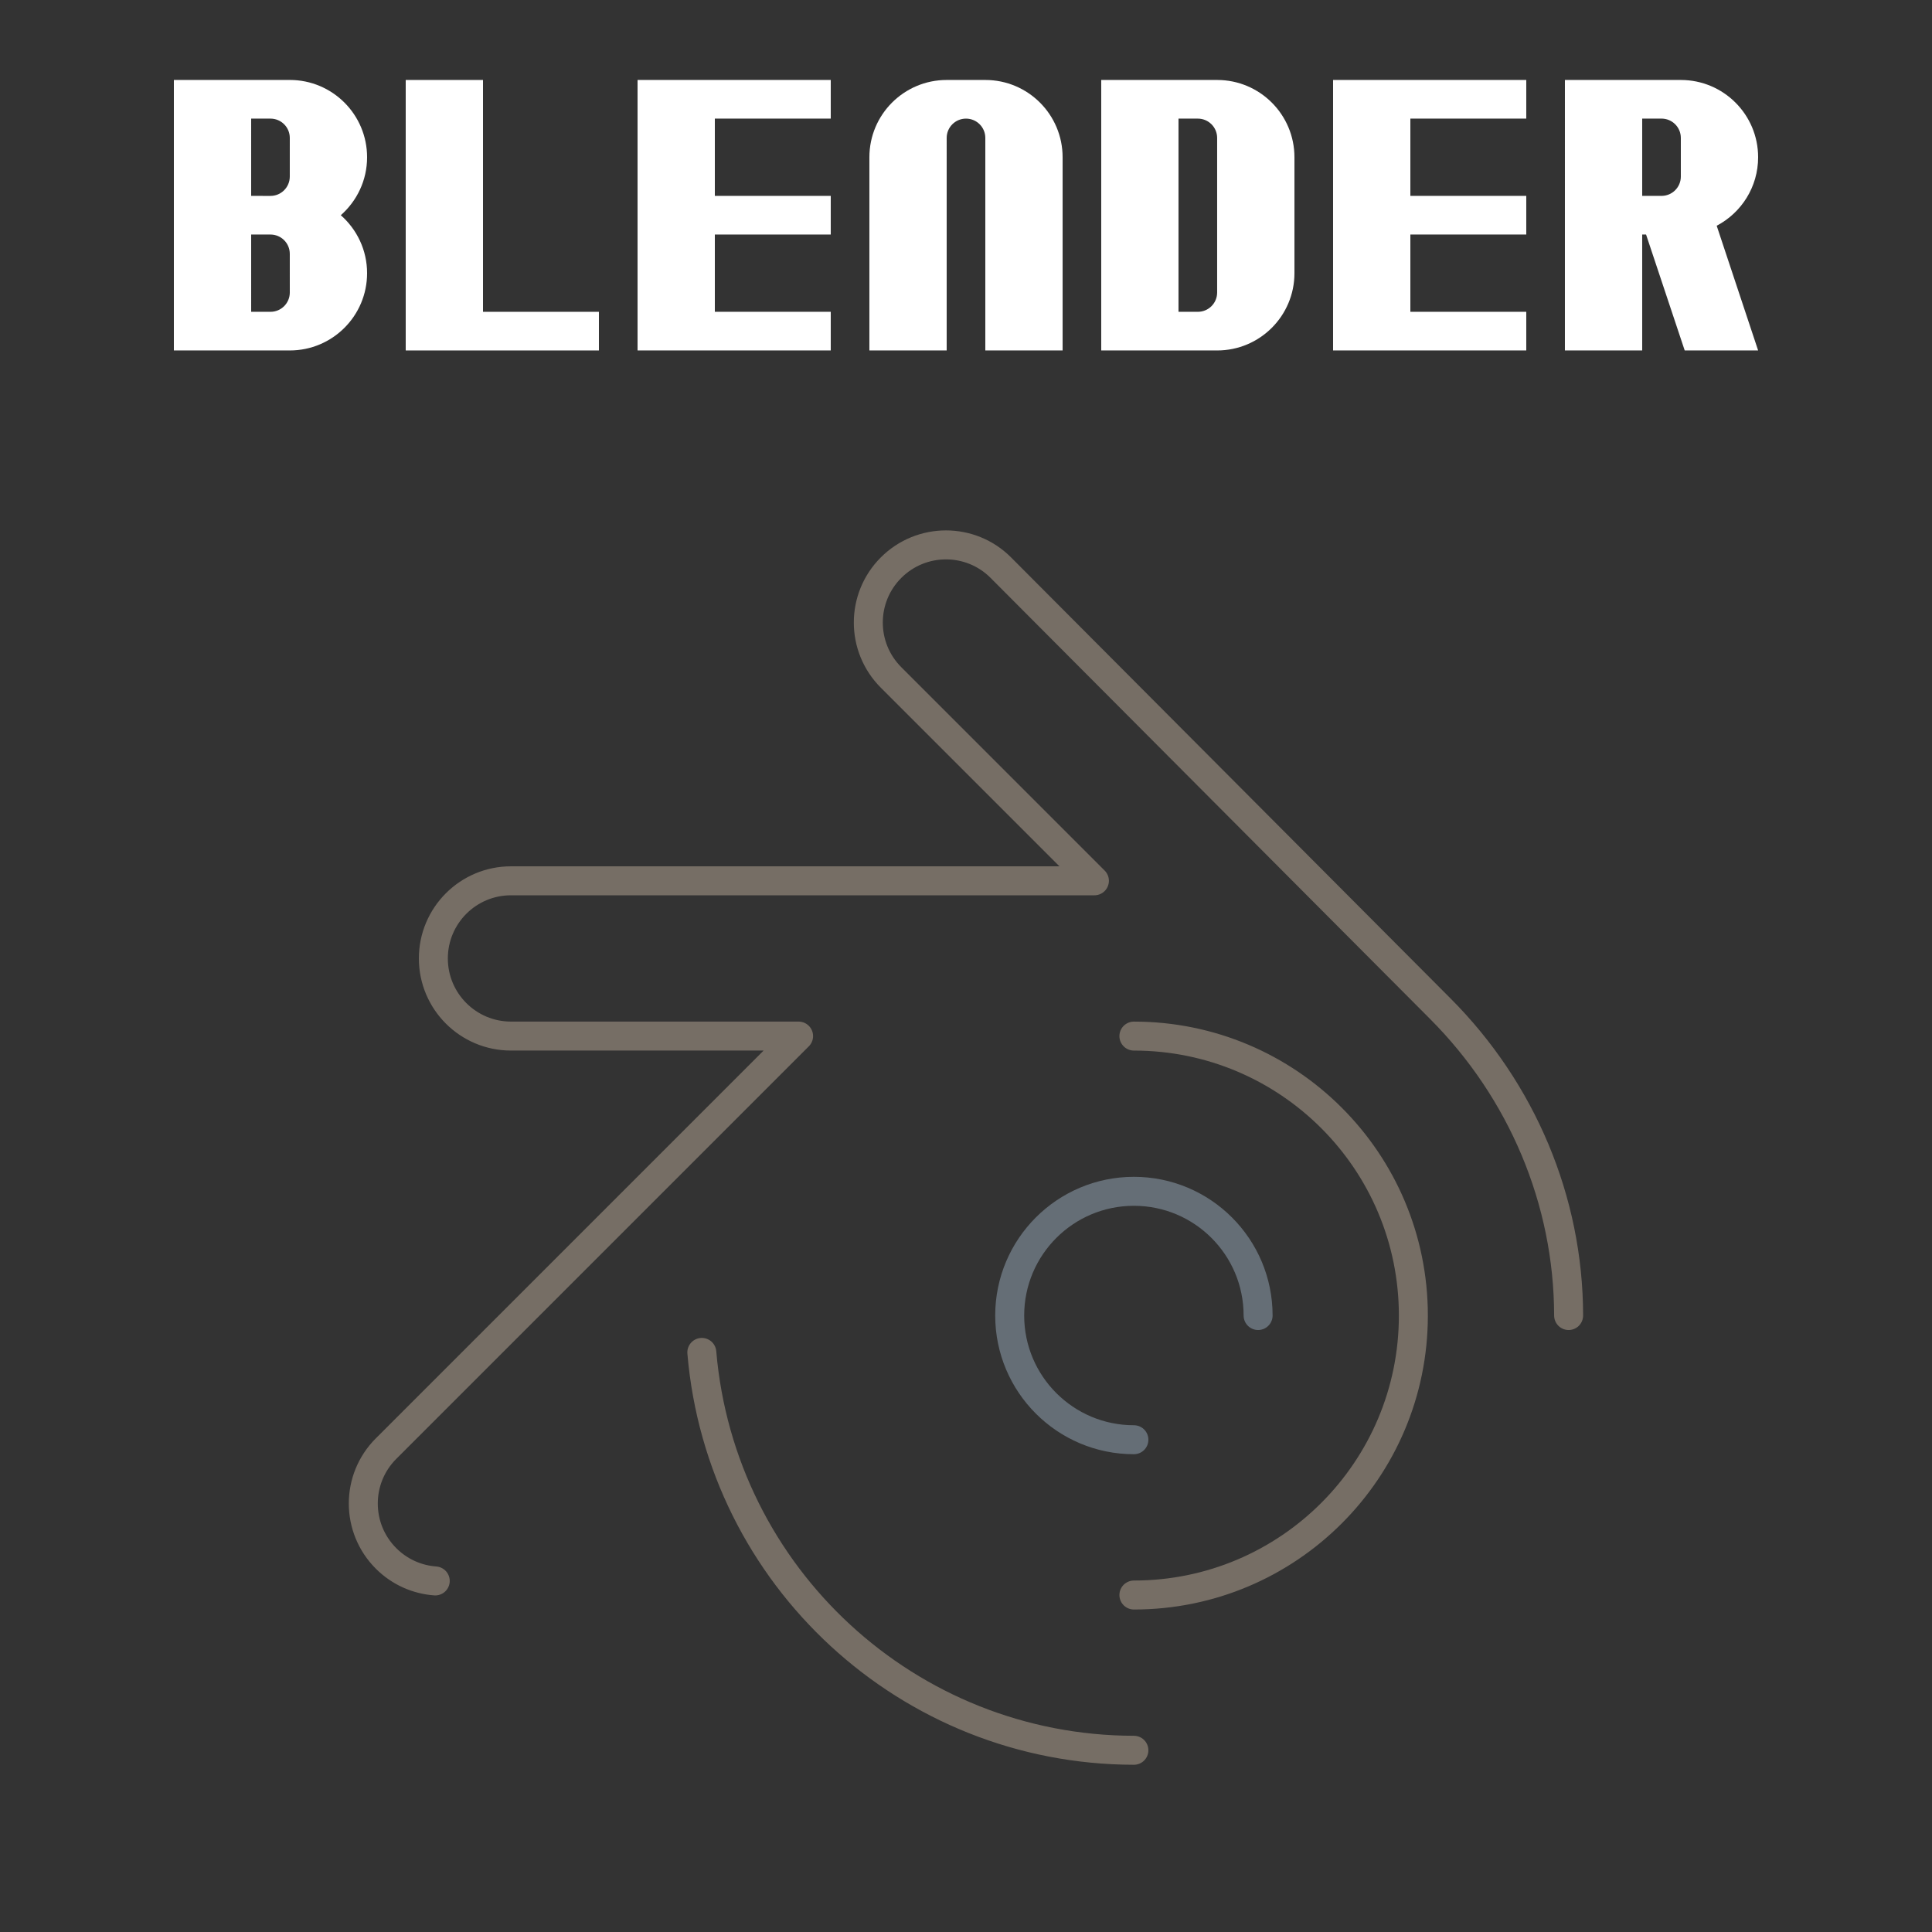 <?xml version="1.0" encoding="UTF-8" standalone="no"?>
<!-- Created with Inkscape (http://www.inkscape.org/) -->

<svg
   width="500"
   height="500"
   viewBox="0 0 132.292 132.292"
   version="1.1"
   id="svg1"
   xml:space="preserve"
   inkscape:version="1.3 (0e150ed6c4, 2023-07-21)"
   sodipodi:docname="blender-off.svg"
   xmlns:inkscape="http://www.inkscape.org/namespaces/inkscape"
   xmlns:sodipodi="http://sodipodi.sourceforge.net/DTD/sodipodi-0.dtd"
   xmlns="http://www.w3.org/2000/svg"
   xmlns:svg="http://www.w3.org/2000/svg"><rect x="0" y="0" width="132.292" height="132.292" fill="#333333" stroke="none"/><sodipodi:namedview
     id="namedview1"
     pagecolor="#505050"
     bordercolor="#eeeeee"
     borderopacity="1"
     inkscape:showpageshadow="0"
     inkscape:pageopacity="0"
     inkscape:pagecheckerboard="0"
     inkscape:deskcolor="#505050"
     inkscape:document-units="px"
     inkscape:zoom="1.0242632"
     inkscape:cx="296.79871"
     inkscape:cy="353.91294"
     inkscape:window-width="1920"
     inkscape:window-height="1009"
     inkscape:window-x="-8"
     inkscape:window-y="-8"
     inkscape:window-maximized="1"
     inkscape:current-layer="layer1" /><defs
     id="defs1">&#10;	&#10;	&#10;	&#10;	&#10;	&#10;	&#10;	&#10;	&#10;	&#10;	&#10;</defs><g
     inkscape:label="Layer 1"
     inkscape:groupmode="layer"
     id="layer1"
     transform="translate(-294.664,-97.099)"><g
       id="g15"
       style="stroke-width:1.984;stroke-dasharray:none;opacity:0.33"><path
         id="path14"
         style="fill:none;fill-opacity:0.638;stroke:#ffe6cc;stroke-width:1.984;stroke-linecap:round;stroke-linejoin:round;stroke-opacity:1;stroke-dasharray:none"
         inkscape:transform-center-x="33.862073"
         inkscape:transform-center-y="-1.4615439"
         d="m 402.074,187.178 c -0.009,-7.884 -3.207,-15.41 -8.772,-20.995 l -30.107,-30.214 c -2.072,-2.08 -5.441,-2.076 -7.517,0 -2.076,2.076 -2.076,5.441 0,7.517 l 13.925,13.925 h -39.949 c -2.936,0 -5.316,2.38 -5.316,5.316 0,2.936 2.38,5.316 5.316,5.316 h 19.693 l -28.249,28.249 c -2.076,2.076 -2.076,5.441 0,7.517 0.939,0.939 2.141,1.453 3.369,1.543 m 18.254,-15.648 c 1.309,15.378 14.153,27.224 29.586,27.243 m 1.7e-4,-10.631 c 10.569,0 19.136,-8.567 19.136,-19.136 0,-10.569 -8.567,-19.136 -19.136,-19.136"
         sodipodi:nodetypes="csssscssscssccccsc" /><path
         id="path15"
         style="fill:none;fill-opacity:0.638;stroke:#cce6ff;stroke-width:1.984;stroke-linecap:round;stroke-linejoin:round;stroke-opacity:1;stroke-dasharray:none"
         d="m 372.307,195.683 c -4.697,0 -8.505,-3.808 -8.505,-8.505 0,-4.697 3.808,-8.505 8.505,-8.505 4.697,0 8.505,3.808 8.505,8.505"
         sodipodi:nodetypes="cssc" /></g><g
       id="g13"
       transform="translate(-23.151,31.089)"
       style="fill:#ffffff;fill-opacity:1;stroke:none;stroke-opacity:1;stroke-width:0.794;stroke-dasharray:none;opacity:1"><path
         style="fill:#ffffff;fill-opacity:1;fill-rule:evenodd;stroke:none;stroke-width:0.794;stroke-linecap:round;stroke-linejoin:round;stroke-miterlimit:4;stroke-dasharray:none;stroke-dashoffset:0;stroke-opacity:1"
         d="m 335.013,82.069 h 1.322 c 0.731,0 1.323,0.592 1.323,1.323 l 10e-4,2.646 c 2.8e-4,0.731 -0.592,1.323 -1.323,1.323 h -1.323 z m -5.292,7.938 h 7.938 c 2.922,0 5.292,-2.369 5.292,-5.292 -4e-5,-1.583 -0.699,-2.999 -1.8,-3.969 1.101,-0.97 1.8,-2.385 1.8,-3.968 10e-5,-2.923 -2.369,-5.293 -5.292,-5.293 h -7.938 z m 5.292,-15.875 h 1.323 c 0.731,0 1.323,0.592 1.323,1.323 l -0.001,2.646 c -2.8e-4,0.731 -0.592,1.325 -1.323,1.324 l -1.322,-10e-4 z"
         id="path2659-7-2"
         inkscape:connector-curvature="0"
         sodipodi:nodetypes="csssscccsscsscccsssscc" /><path
         sodipodi:nodetypes="ccccccc"
         inkscape:connector-curvature="0"
         id="path2260-6"
         d="m 345.596,71.486 -4e-5,18.521 h 13.229 v -2.646 h -7.937 l 6e-5,-15.875 z"
         style="fill:#ffffff;fill-opacity:1;fill-rule:evenodd;stroke:none;stroke-width:0.794;stroke-linecap:round;stroke-linejoin:round;stroke-miterlimit:4;stroke-dasharray:none;stroke-dashoffset:0;stroke-opacity:1" /><path
         sodipodi:nodetypes="cssssccssccsss"
         inkscape:connector-curvature="0"
         id="path2620-1"
         d="m 393.221,71.486 h 7.938 c 2.923,0 5.292,2.369 5.292,5.292 v 7.937 c 0,2.923 -2.369,5.292 -5.292,5.292 h -7.938 z m 7.937,3.969 c 0,-0.731 -0.592,-1.323 -1.323,-1.323 h -1.323 v 13.229 h 1.323 c 0.731,0 1.323,-0.592 1.323,-1.323 z"
         style="fill:#ffffff;fill-opacity:1;fill-rule:evenodd;stroke:none;stroke-width:0.794;stroke-linecap:round;stroke-linejoin:round;stroke-miterlimit:4;stroke-dasharray:none;stroke-dashoffset:0;stroke-opacity:1" /><path
         sodipodi:nodetypes="ccccccccccccc"
         inkscape:connector-curvature="0"
         id="path2493-5"
         d="m 366.763,82.069 h 7.937 V 79.423 h -7.937 v -5.292 h 7.937 v -2.646 h -13.229 l -6e-5,18.521 h 13.229 v -2.646 h -7.937 z"
         style="fill:#ffffff;fill-opacity:1;fill-rule:evenodd;stroke:none;stroke-width:0.794;stroke-linecap:round;stroke-linejoin:round;stroke-miterlimit:4;stroke-dasharray:none;stroke-dashoffset:0;stroke-opacity:1" /><path
         style="fill:#ffffff;fill-opacity:1;fill-rule:evenodd;stroke:none;stroke-width:0.794;stroke-linecap:round;stroke-linejoin:round;stroke-miterlimit:4;stroke-dasharray:none;stroke-dashoffset:0;stroke-opacity:1"
         d="m 382.638,75.455 c 0,-0.731 0.592,-1.323 1.323,-1.323 0.731,0 1.323,0.592 1.323,1.323 v 14.552 h 5.292 l 4e-5,-13.229 c 0,-2.923 -2.369,-5.292 -5.292,-5.292 h -2.646 c -2.922,0 -5.292,2.369 -5.292,5.292 l 4e-5,13.229 h 5.292 z"
         id="path927-3"
         inkscape:connector-curvature="0"
         sodipodi:nodetypes="sssccssssccs" /><path
         sodipodi:nodetypes="csssscccsscccccccc"
         inkscape:connector-curvature="0"
         id="path931-7"
         d="m 430.263,79.423 h 1.323 c 0.731,0 1.323,-0.592 1.323,-1.323 v -2.646 c 0,-0.731 -0.592,-1.323 -1.323,-1.323 h -1.323 z m -5.292,-7.937 h 7.938 c 2.922,0 5.292,2.369 5.292,5.292 0,2.036 -1.15,3.804 -2.837,4.689 l 2.837,8.54 h -5.027 l -2.646,-7.938 h -0.265 v 7.938 h -5.292 z"
         style="fill:#ffffff;fill-opacity:1;fill-rule:evenodd;stroke:none;stroke-width:0.794;stroke-linecap:round;stroke-linejoin:round;stroke-miterlimit:4;stroke-dasharray:none;stroke-dashoffset:0;stroke-opacity:1" /><path
         sodipodi:nodetypes="ccccccccccccc"
         inkscape:connector-curvature="0"
         id="path1"
         d="m 414.388,82.069 h 7.937 V 79.423 h -7.937 v -5.292 h 7.937 v -2.646 h -13.229 l -6e-5,18.521 h 13.229 v -2.646 h -7.937 z"
         style="fill:#ffffff;fill-opacity:1;fill-rule:evenodd;stroke:none;stroke-width:0.794;stroke-linecap:round;stroke-linejoin:round;stroke-miterlimit:4;stroke-dasharray:none;stroke-dashoffset:0;stroke-opacity:1" /></g></g></svg>
